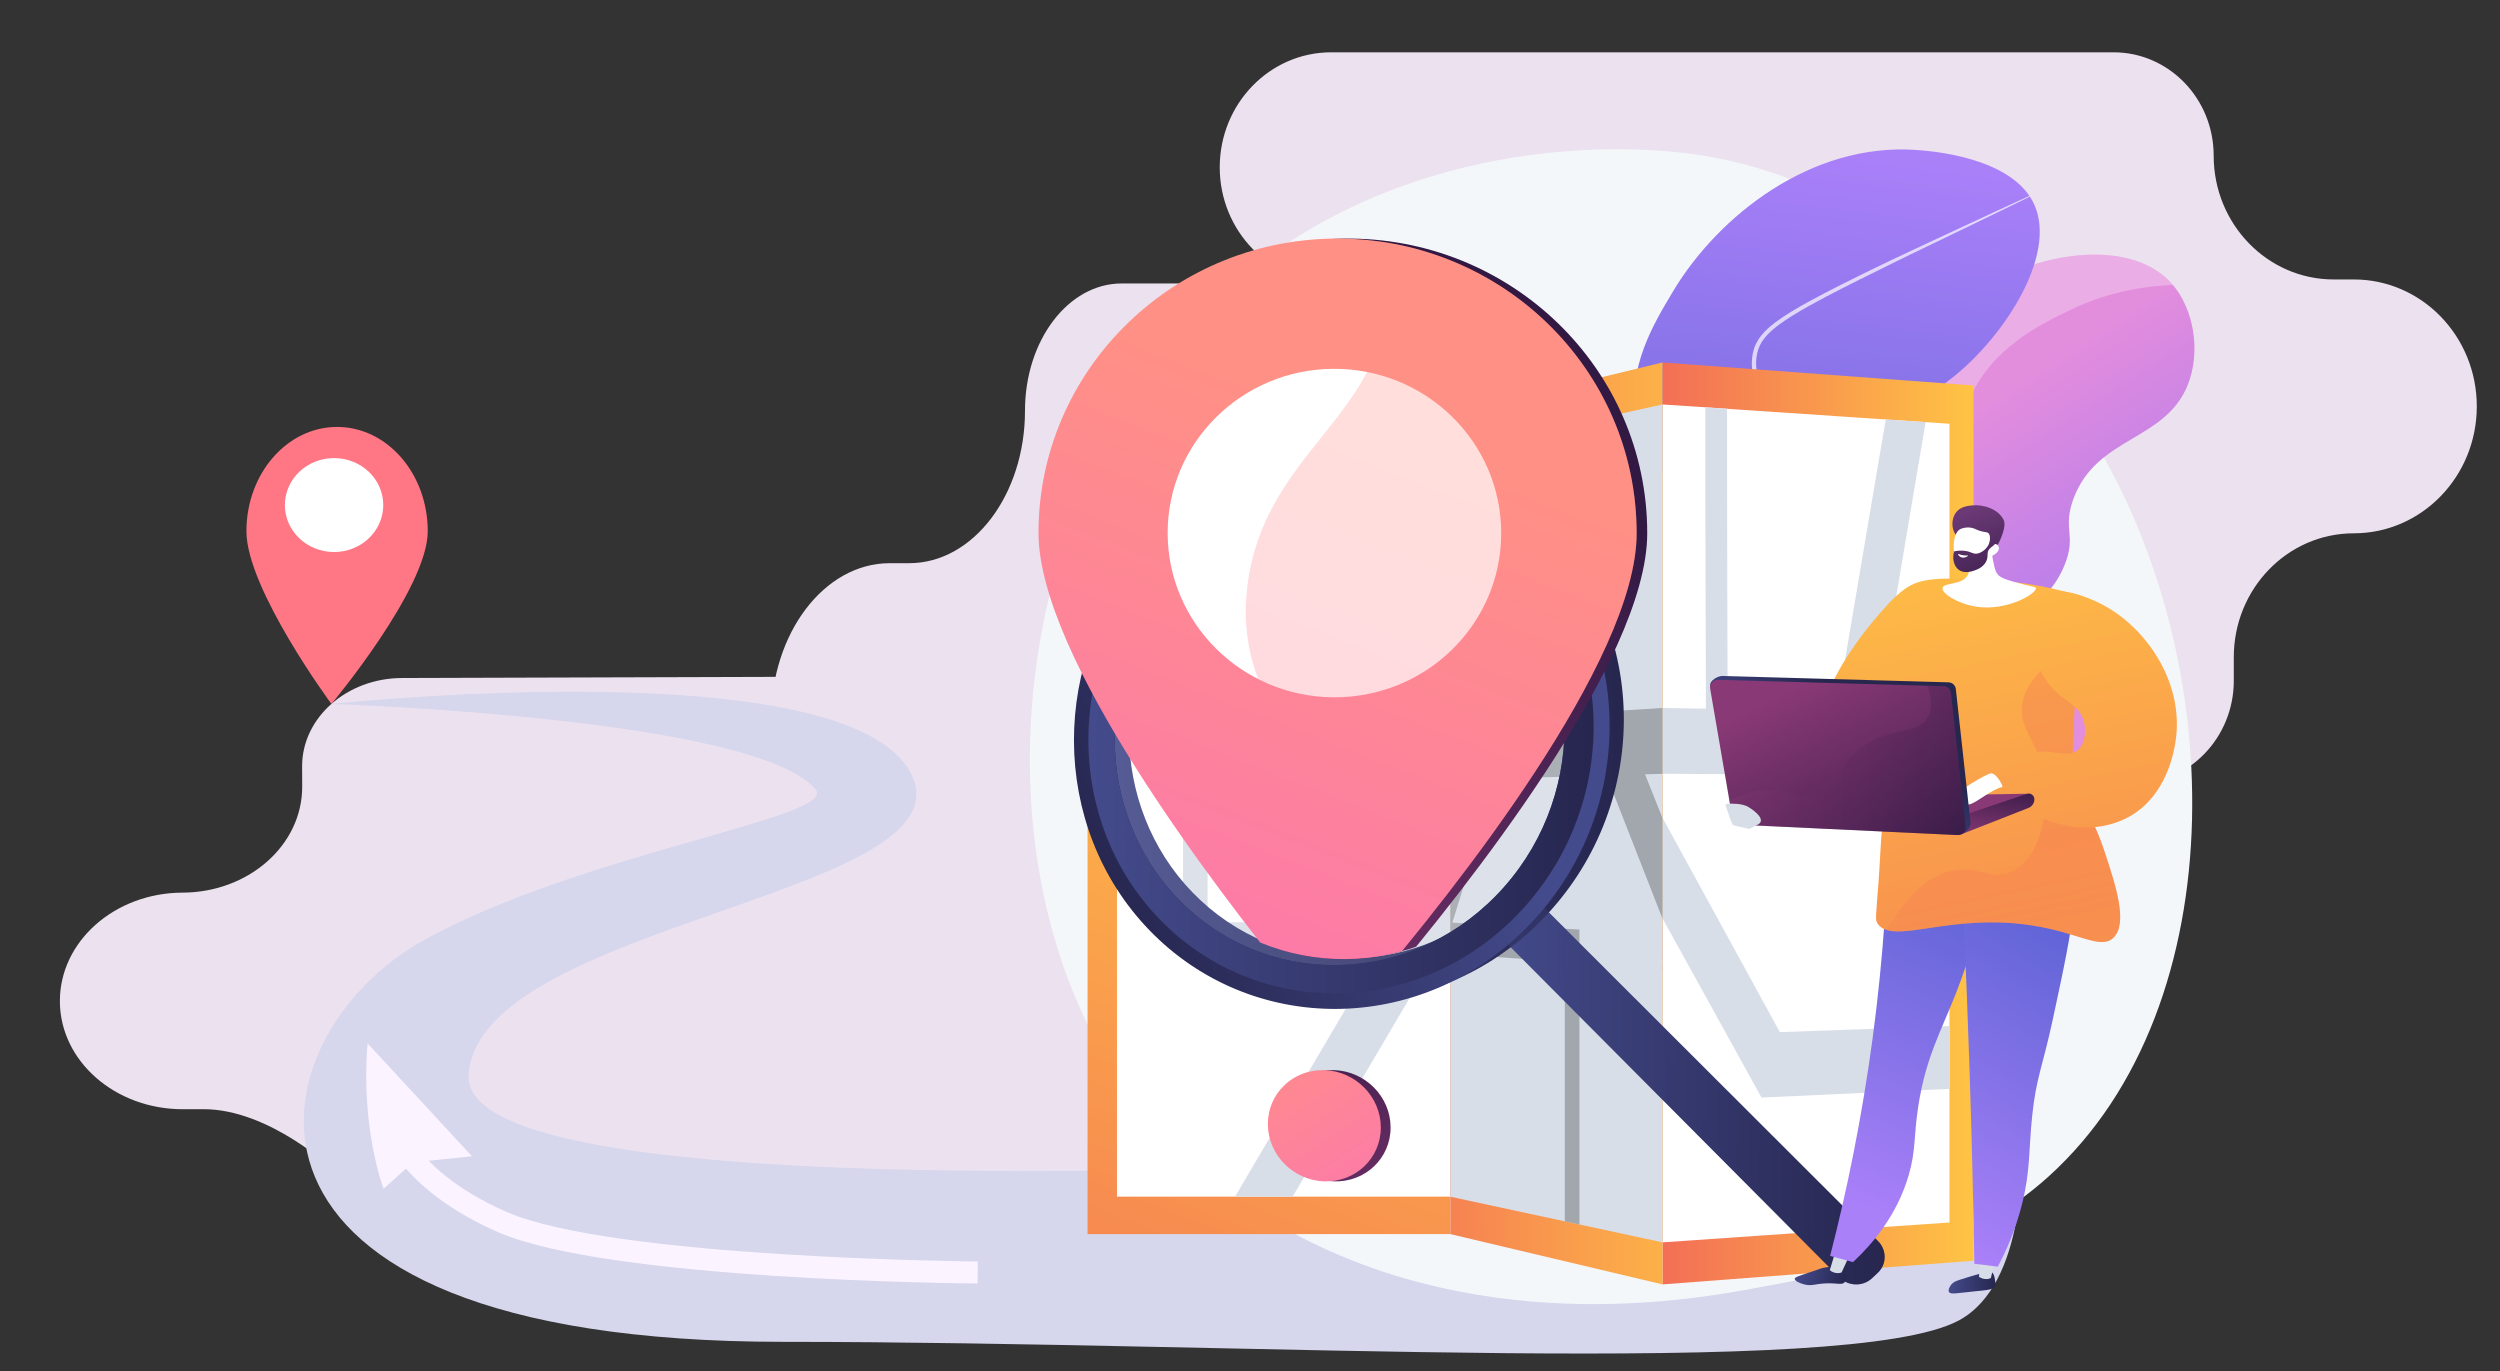 <?xml version="1.0" encoding="utf-8"?>
<!-- Generator: Adobe Illustrator 24.2.1, SVG Export Plug-In . SVG Version: 6.00 Build 0)  -->
<svg version="1.1" xmlns="http://www.w3.org/2000/svg" xmlns:xlink="http://www.w3.org/1999/xlink" x="0px" y="0px"
	 viewBox="0 0 5849.8 3208.9" style="enable-background:new 0 0 5849.8 3208.9;" xml:space="preserve">
<rect x="0" y="0" width="5849.8" height="3208.9" fill="#333333" stroke="none"/>
<style type="text/css">
	.st0{fill:#ECE1EF;}
	.st1{fill:#D6D6ED;}
	.st2{fill:#FF7685;}
	.st3{fill:#FFFFFF;}
	.st4{fill:#FBF3FF;}
	.st5{fill:#F4F7FA;}
	.st6{fill:url(#SVGID_1_);}
	.st7{opacity:0.28;fill:#FFFFFF;}
	.st8{opacity:0.7;clip-path:url(#SVGID_4_);fill:#FFFFFF;}
	.st9{opacity:0.5;clip-path:url(#SVGID_7_);fill:#FFFFFF;}
	.st10{fill:url(#SVGID_8_);}
	.st11{clip-path:url(#SVGID_10_);fill:#D8DEE8;}
	.st12{fill:url(#SVGID_11_);}
	.st13{clip-path:url(#SVGID_13_);fill:#D8DEE8;}
	.st14{fill:url(#SVGID_14_);}
	.st15{clip-path:url(#SVGID_16_);fill:#A2A7AE;}
	.st16{fill:url(#SVGID_17_);}
	.st17{fill:url(#SVGID_18_);}
	.st18{opacity:0.3;fill:url(#SVGID_19_);}
	.st19{opacity:0.1;fill:#FFFFFF;}
	.st20{fill:url(#SVGID_20_);}
	.st21{fill:url(#SVGID_21_);}
	.st22{fill:url(#SVGID_22_);}
	.st23{fill:url(#SVGID_23_);}
	.st24{clip-path:url(#SVGID_25_);}
	.st25{fill:url(#SVGID_26_);}
	.st26{fill:url(#SVGID_27_);}
	.st27{opacity:0.3;}
	.st28{fill:url(#SVGID_28_);}
	.st29{fill:url(#SVGID_29_);}
	.st30{fill:url(#SVGID_30_);}
	.st31{fill:#D8DEE8;}
	.st32{fill:url(#SVGID_31_);}
	.st33{fill:url(#SVGID_32_);}
	.st34{fill:url(#SVGID_33_);}
	.st35{fill:url(#SVGID_34_);}
	.st36{fill:url(#SVGID_35_);}
	.st37{fill:url(#SVGID_36_);}
	.st38{fill:url(#SVGID_37_);}
	.st39{fill:url(#SVGID_38_);}
	.st40{fill:url(#SVGID_39_);}
	.st41{fill:url(#SVGID_40_);}
	.st42{opacity:0.3;fill:url(#SVGID_41_);}
	.st43{fill:url(#SVGID_42_);}
	.st44{fill:url(#SVGID_43_);}
</style>
<g id="Background">
</g>
<g id="Illustration">
	<g>
		<path class="st0" d="M3114.9,660.6L3114.9,660.6c-144,0-260.8-120.5-260.8-269.1l0,0c0-148.6,116.8-269.1,260.8-269.1h1830.6
			c129.4,0,234.3,108.2,234.3,241.8l0,0c0,160,125.7,289.7,280.8,289.7h47.1c159,0,287.8,133,287.8,297l0,0
			c0,164-128.9,297-287.8,297l0,0c-155.1,0-280.8,129.7-280.8,289.7v55.2c0,133.5-104.9,241.8-234.3,241.8H3077.9
			c-159,0-287.8-133-287.8-297v-0.3c0-163.9,128.7-296.7,287.5-296.7l0,0C3232.9,1240.7,3249.5,660.6,3114.9,660.6z"/>
		<path class="st0" d="M2821.5,2582.5L2821.5,2582.5c144-0.4,261.1,102,261.5,228.8v0c0.4,126.8-116,230-260.1,230.4l-1687-64
			c-129.4,0.4-353.9-125.3-354.2-239.3c0,0-150.7-143.4-305.8-143l-47.2,0.1c-159,0.5-288.2-112.6-288.6-252.5l0,0
			c-0.4-139.9,128.1-253.8,287-254.3l0,0c155.1-0.5,280.4-111.5,280-248.1l-0.2-47.1c-0.3-113.9,104.3-206.6,233.7-207l1914.8-5.9
			c159-0.5,288.2,112.6,288.6,252.5v0.2c0.4,139.8-128,253.6-286.8,254l0,0C2702.1,2087.9,2686.9,2582.9,2821.5,2582.5z"/>
		<path class="st0" d="M4155.4,1683.2v-47.4c0-171.1,105.3-309.7,235.2-309.7l0,0c139,0,251.6-148.4,251.6-331.4l0,0
			c0-183-112.6-331.4-251.6-331.4H2624.4c-124.8,0-226,133.3-226,297.7l0,0c0,197-121.3,356.8-270.9,356.8H2082
			c-153.4,0-277.7,163.7-277.7,365.7l0,0c0,202,124.3,365.7,277.7,365.7l0,0c149.6,0,270.9,159.7,270.9,356.8v68
			c0,164.4,101.2,297.7,226,297.7h1847.4c153.4,0,277.7-163.7,277.7-365.7v-0.4c0-201.8-124.2-365.4-277.4-365.4l0,0
			C4276.8,2040.3,4155.4,1880.4,4155.4,1683.2z"/>
		<path class="st1" d="M991.3,2200.2c368-204.3,971.6-287.4,917.2-353c-139.7-168.4-1133-200-1133-200s1197-128.4,1354.2,159.3
			c157.1,287.7-1010,350.5-1033.2,708.4c-23.3,357.9,2602.5,182.1,2602.5,182.1h1030.6c0,0,15.3,306.5-146.6,393
			c-256.9,137.1-1653.4,49.8-2750.1,49.8C437.2,3139.8,586.9,2424.7,991.3,2200.2z"/>
		<g>
			<path class="st2" d="M576.6,1243.1c0,134.8,198.9,404.1,198.9,404.1s225.4-269.3,225.4-404.1c0-134.8-95-244.1-212.2-244.1
				C671.6,999,576.6,1108.3,576.6,1243.1z"/>
			<path class="st3" d="M666.6,1181.8c0,60.7,51.5,109.9,115.1,109.9c63.6,0,115.1-49.2,115.1-109.9c0-60.7-51.5-109.9-115.1-109.9
				C718.1,1071.9,666.6,1121.1,666.6,1181.8z"/>
		</g>
		<g>
			<g>
				<path class="st4" d="M2287.5,3003.3l0.4-51.5c-8.5-0.1-853.6-7.5-1102-115.8c-240.1-104.7-263.4-252.4-263.6-253.9l-51,7.1
					c1,7.2,27.8,177.8,294,293.9C1423.3,2995.7,2252.3,3003.1,2287.5,3003.3z"/>
			</g>
			<path class="st4" d="M860.1,2441.4l244.4,264.3l-138,14l-69,62C897.5,2781.7,843.6,2641.4,860.1,2441.4z"/>
		</g>
	</g>
	<g>
		<path class="st5" d="M2737,2673.2c70.8,73,134.1,115.9,182.6,148.3c473,315.8,1013.7,224.8,1180.9,193.7
			c269.7-50.2,497.4-85.6,693-262.3c444.5-401.6,422.9-1239.3,83.2-1758.2c-40.3-61.5-379.4-564.2-921.3-635
			c-13.3-1.7-23.1-2.7-31.8-3.6c-83.8-8.9-603.3-55.7-1026.8,299.1c-60.6,50.8-158.2,142.4-248.7,282.2
			C2317.3,1448.2,2316.3,2239.5,2737,2673.2z"/>
		<g>
			<g>
				
					<linearGradient id="SVGID_1_" gradientUnits="userSpaceOnUse" x1="3866.205" y1="1362.417" x2="3263.379" y2="2045.027" gradientTransform="matrix(-0.99 -0.145 -0.145 0.99 8255.774 420.236)">
					<stop  offset="3.597120e-03" style="stop-color:#E38DDD"/>
					<stop  offset="1" style="stop-color:#9571F6"/>
				</linearGradient>
				<path class="st6" d="M3685.1,2218.4c499.7,85.8,653.4,19.3,698.8-60.6c26.4-46.4,29.1-120.1,104.4-213.2
					c63.4-78.4,99.9-73.6,127.1-133.7c47.1-104.3-42.8-163-6.1-264c40.1-110.6,166.3-91.1,221-223.2c29.9-72.3-5.2-84.4,21.4-156.5
					c54.3-146.8,214.2-134,267.4-266.4c30.9-77.1,15-176.8-35.9-235.5c-102.1-117.8-346.5-72.6-484.7,36.6
					c-17.8,14.1-151.8,123.1-164.8,284.5c-7.8,97.4,34.1,142.8-0.4,202.1c-48.8,83.6-159.2,39.5-207.7,113.8
					c-65.7,100.7,90.2,253.6,15.1,366.9c-29.1,43.9-59.8,32.1-88.9,82.4c-47.8,82.8,7.9,162.2-3.1,231.2
					C4136.7,2056.8,4043.5,2147.2,3685.1,2218.4z"/>
				<path class="st7" d="M4609.5,932c-64.8,149.6,40.9,244.2-35.1,362.2c-61.7,95.9-158.9,76.3-185.5,165.5
					c-25.5,85.5,56.9,126.8,34.4,224.5c-18.6,80.5-81.1,80.9-143.6,185.1c-62.9,104.8-37.4,167.7-69.7,231.7
					c-34.7,68.7-133,133.2-397.7,137c-39.7-5.4-82-11.9-127.2-19.6c358.4-71.3,451.6-161.7,463.4-235.7
					c11-68.9-44.7-148.3,3.1-231.2c29.1-50.4,59.8-38.6,88.9-82.4c75.1-113.3-80.8-266.2-15.1-366.9
					c48.5-74.3,158.9-30.1,207.7-113.8c34.6-59.3-7.4-104.7,0.4-202.1c13-161.4,147-270.4,164.8-284.5
					c138.2-109.2,382.6-154.4,484.7-36.6c0.5,0.6,1,1.2,1.4,1.7c-68.3,2.4-152,16.3-238.6,57.7
					C4778.6,756.8,4661.2,812.8,4609.5,932z"/>
			</g>
			<g>
				<g>
					<defs>
						<path id="SVGID_2_" d="M3845.8,2270c169-43,217-95.1,224.4-138.8c12.1-71.6-85.3-115.7-72.2-197.3
							c15-94,156.8-113.5,152.4-175.3c-4.7-66.8-171.6-62-206-158.2c-31.2-87.2,89.2-137.9,88.2-264.5
							c-1.1-151.2-173.5-186.6-203.8-358.7c-20.7-117.5,39.2-217.4,86.2-295.8c105.7-176.4,322.9-347.8,568.7-330.5
							c33.5,2.4,229.2,16.2,277.7,130.9c49.1,116.3-68.2,300.5-188.2,398.1c-87,70.7-159.9,83.4-163.7,139.1
							c-5.2,75.1,123.8,102.5,136.1,212c6.5,57.8-23.2,107.3-52.4,155.9c-66.1,110.2-130.7,106.1-140.1,167.1
							c-13,83.5,103.7,117.7,129.6,242.7c18.5,89.1-21.1,166.7-43.4,210.4C4352.5,2177.7,4118.5,2275.3,3845.8,2270z"/>
					</defs>
					
						<linearGradient id="SVGID_3_" gradientUnits="userSpaceOnUse" x1="3308.502" y1="356.159" x2="3451.238" y2="1541.305" gradientTransform="matrix(-1 0 0 1 7652.72 0)">
						<stop  offset="0" style="stop-color:#AA80F9"/>
						<stop  offset="0.996" style="stop-color:#6165D7"/>
					</linearGradient>
					<use xlink:href="#SVGID_2_"  style="overflow:visible;fill:url(#SVGID_3_);"/>
					<clipPath id="SVGID_4_">
						<use xlink:href="#SVGID_2_"  style="overflow:visible;"/>
					</clipPath>
					<path class="st8" d="M4823.6,423.8c-106.4,48.7-212.6,97.9-318.6,147.5c-53.1,24.6-106,49.7-158.4,75.7
						c-26.2,13-52.4,26.1-78.4,39.6c-26,13.6-51.8,27.5-76.9,42.8c-12.6,7.7-24.9,15.7-36.8,24.6c-6,4.4-11.7,9.2-17.3,14.2
						c-5.5,5.1-10.8,10.5-15.7,16.4c-4.8,5.9-9,12.4-12.4,19.4c-3.4,6.9-5.9,14.3-7.5,21.8c-3,15-3.5,30.5-0.6,45.5
						c2.7,15,8.4,29.3,15.5,42.5c7.1,13.2,15.8,25.4,24.9,37c18.3,23.3,38.6,44.5,58.1,66.2c19.5,21.7,38.4,43.8,54,68.1
						c7.7,12.2,14.7,24.8,20.2,38c5.4,13.3,9.6,26.9,12,41c4.5,28.1,2.8,57.4-6,84.5c-4.4,13.5-10.7,26.4-18.1,38.7
						c-7.5,12.2-16.2,23.8-25.2,35.2c-9,11.4-18.4,22.8-27,34.8c-8.6,12-16.5,24.9-22.4,38.7c-6,13.8-10,28.5-11.7,43.4
						c-1.8,14.9-1.6,30,0.1,44.8c1.8,14.9,5.4,29.6,11,43.5c5.6,13.9,12.8,27.1,21.1,39.4c16.3,24.8,36.6,46.2,50.8,71.1
						c7.1,12.4,12.2,25.7,14.6,39.7c2.2,13.9,1.8,28.3-0.9,42.3c-2.7,13.9-7.8,27.4-14.8,39.8c-7.1,12.4-15.8,23.9-25.5,34.6
						c-19.2,21.7-41.6,40.9-59.8,64.4c-9.1,11.7-16.9,24.7-22.2,38.8c-5.2,14.1-7.8,29.1-7.8,44.1c0.1,15,2.6,30,8.1,44
						c5.4,14,13.5,26.6,21.5,38.9c7.8,12.2,15.6,24.6,17.8,38.5c2.6,13.8-0.6,28.2-7.1,40.7c-6.7,12.5-16.1,23.7-26.7,33.4
						c-10.6,9.8-22.3,18.5-34.4,26.5c-24.4,15.8-50.4,29.2-77.1,41.1c-26.6,12-53.9,22.6-81.4,32.5c-27.5,9.8-55.3,19-83.3,27.5
						c-55.9,17.1-112.5,32-169.3,45.9l0.1,0.4c57-13.4,113.7-27.8,169.8-44.4c28.1-8.2,56-17.1,83.6-26.7c27.6-9.6,55-20,81.9-31.8
						c26.9-11.7,53.2-24.9,78-40.7c12.4-8,24.3-16.7,35.3-26.7c11-9.9,20.9-21.3,28-34.6c6.9-13.3,10.6-28.9,7.8-44.1
						c-1-7.6-3.9-14.8-7.2-21.5c-3.3-6.8-7.3-13-11.2-19.2c-7.9-12.3-15.6-24.5-20.7-37.9c-5.1-13.3-7.4-27.6-7.4-41.9
						c0.1-14.3,2.6-28.5,7.6-41.8c5.1-13.3,12.6-25.6,21.4-37c17.7-22.7,40.1-41.8,59.9-63.8c9.9-10.9,19.1-22.8,26.6-35.7
						c7.4-13,12.9-27.2,15.9-42c3-14.7,3.5-30,1.2-45c-2.4-15-7.9-29.4-15.3-42.4c-14.8-26.2-35-47.8-50.8-71.9
						c-8-12-14.9-24.6-20.2-37.9c-5.3-13.3-8.7-27.2-10.3-41.4c-3.3-28.3-0.6-57.7,11.1-83.7c11.2-26.3,30.2-48.6,48.4-71.5
						c9.1-11.5,18.1-23.3,25.9-36c7.8-12.7,14.4-26.3,19.1-40.6c9.3-28.6,11.1-59.3,6.4-88.9c-2.5-14.8-7-29.2-12.5-43
						c-5.7-13.8-13-26.9-20.8-39.5c-16-25-35.2-47.6-54.8-69.4c-19.6-21.8-39.8-43-57.6-65.8c-8.8-11.4-17.2-23.2-23.9-35.7
						c-6.7-12.5-11.9-25.8-14.4-39.6c-2.6-13.8-2.1-27.9,0.6-41.6c2.8-13.7,9-26.2,17.8-37.1c4.4-5.4,9.4-10.5,14.6-15.4
						c5.3-4.7,10.8-9.4,16.6-13.7c11.5-8.7,23.6-16.6,36-24.3c24.8-15.2,50.4-29.2,76.2-42.8c25.8-13.6,51.9-26.8,78.1-39.9l78.6-39
						c26.2-13.1,52.6-25.5,78.9-38.3c105.4-50.7,210.7-101.7,315.8-153.3L4823.6,423.8z"/>
				</g>
			</g>
			<g>
				<g>
					<defs>
						<path id="SVGID_5_" d="M3942.5,2224.7c40.8,21.3,107.3,52.5,193.4,77.1c177.2,50.6,482.1,85.9,586.8-51
							c12.9-16.8,46.9-61.3,42.4-116.3c-4.7-57.1-46.9-74.8-40.6-110.5c8.6-48.8,92.6-45.1,176.1-101.2
							c70.9-47.6,156.3-148.2,148-266.6c-9-129.8-125.2-203.6-137.8-211.3c-85.9-52.7-218.2-71.7-300.9-5.2
							c-73.2,58.9-80,162.6-84.6,231c-10.2,154.9,54.6,224.6,7.9,278.8c-42.5,49.4-114.6,13-166.2,78.8
							c-22.1,28.2-15.8,43.6-50.3,98.7c-26.1,41.7-54.3,72.1-65.9,82.9C4161.1,2293.7,3960.3,2230.5,3942.5,2224.7z"/>
					</defs>
					
						<linearGradient id="SVGID_6_" gradientUnits="userSpaceOnUse" x1="3176.12" y1="1766.061" x2="3070.303" y2="2735.354" gradientTransform="matrix(-1 0 0 1 7652.72 0)">
						<stop  offset="3.597120e-03" style="stop-color:#E38DDD"/>
						<stop  offset="1" style="stop-color:#9571F6"/>
					</linearGradient>
					<use xlink:href="#SVGID_5_"  style="overflow:visible;fill:url(#SVGID_6_);"/>
					<clipPath id="SVGID_7_">
						<use xlink:href="#SVGID_5_"  style="overflow:visible;"/>
					</clipPath>
					<path class="st9" d="M4053.6,2276.3c84.3,0,168-5.5,250.1-16.5c248.3-33.2,276.4-88.9,285.6-107.1c14.3-28.4,11.7-52.3,9-77.6
						c-3.1-28.4-6.3-57.8,12.3-98.5c17-37.2,39.1-54.4,60.5-71.1c20.9-16.3,42.5-33.2,58.4-68.3c20.5-45.2,14.3-81.9,7.7-120.8
						c-3.6-21.3-7.3-43.3-6.9-68c1.6-97.4,68.7-197.1,199.7-296.4l-2-2.7c-131.8,100-199.4,200.6-201,299c-0.4,25,3.3,47.1,7,68.6
						c6.5,38.3,12.6,74.5-7.5,118.8c-15.6,34.4-35.9,50.2-57.4,67c-21.7,16.9-44.2,34.5-61.5,72.4c-19,41.6-15.6,72.8-12.6,100.3
						c2.7,24.8,5.3,48.2-8.6,75.8c-9,17.9-36.5,72.3-283.1,105.3c-122,16.3-247.6,20.5-373.4,12.5l-0.2,3.3
						C3971,2275,4012.4,2276.3,4053.6,2276.3z"/>
				</g>
			</g>
		</g>
		<g>
			<g>
				
					<linearGradient id="SVGID_8_" gradientUnits="userSpaceOnUse" x1="3034.825" y1="1926.73" x2="3762.644" y2="1926.73" gradientTransform="matrix(-1 0 0 1 7652.72 0)">
					<stop  offset="0" style="stop-color:#FFC444"/>
					<stop  offset="0.996" style="stop-color:#F36F56"/>
				</linearGradient>
				<polygon class="st10" points="3890.1,3005.4 4617.9,2950 4617.9,902 3890.1,848.1 				"/>
				<g>
					<defs>
						<polygon id="SVGID_9_" points="4561.6,2860.5 4561.6,991.6 3890.1,946.4 3890.1,2907 						"/>
					</defs>
					<use xlink:href="#SVGID_9_"  style="overflow:visible;fill:#FFFFFF;"/>
					<clipPath id="SVGID_10_">
						<use xlink:href="#SVGID_9_"  style="overflow:visible;"/>
					</clipPath>
					<path class="st11" d="M1897.6,1431.8l722.2,21.2c2.4-396.5,4.4-963.2,0.5-1015.7c0.2,2.7,1.5,16.8,8.5,32.8l95.7-82.8
						c10.3,23.8,10.6,43.8,11.4,97.1c0.5,30.2,0.8,73.6,1,129c0.3,92.6,0.2,220.5-0.3,380c-0.9,271.4-2.7,544.4-2.7,547.1l-0.5,82.5
						l-247.8-4.6v594l467.2-8.9l279.2-558.6l383.5,6.8l-515.1-932.3l81.5-99.5L3748,1654l243.7,4.3c-0.3-93.8-0.9-260.5-1.2-426.6
						c-0.3-146.7-0.4-264.1-0.2-349c0.3-169.3,1-171.2,4.4-182l45.5,40.2c1.8-5.7,2.2-10.5,2.3-11.4c-2.4,35.2-1.3,549.4,0.1,929.6
						l254.4,4.5c46.2-273.3,154.2-912,157.9-929.7l84.7,53.8l0.2-1c-4.6,24.7-100.1,592.6-163.9,972.5l-9.2,54.7l-533.2-3.8
						l331.2,605l650.1-23.2v144.2l-693,32.2l-419.4-759.1l-417.5-3l-195.4,394.4l516.2-9.8v1120.5l-54.1,5.2V2276l-505.5,12.5
						l-509.8,1029.3l-93.8-93.4l466-932.5l-485.7,12v-686.8l-525.2-9.8V1431.8z"/>
				</g>
			</g>
			<g>
				
					<linearGradient id="SVGID_11_" gradientUnits="userSpaceOnUse" x1="4490.591" y1="1431.295" x2="5333.953" y2="3603.589" gradientTransform="matrix(-1 0 0 1 7652.72 0)">
					<stop  offset="0" style="stop-color:#FFC444"/>
					<stop  offset="0.996" style="stop-color:#F36F56"/>
				</linearGradient>
				<rect x="2544.8" y="968.6" class="st12" width="848.8" height="1919.1"/>
				<g>
					<defs>
						
							<rect id="SVGID_12_" x="2131.1" y="1537.5" transform="matrix(-4.489760e-11 1 -1 -4.489760e-11 4931.129 -1076.16)" width="1745.1" height="780"/>
					</defs>
					<use xlink:href="#SVGID_12_"  style="overflow:visible;fill:#FFFFFF;"/>
					<clipPath id="SVGID_13_">
						<use xlink:href="#SVGID_12_"  style="overflow:visible;"/>
					</clipPath>
					<path class="st13" d="M2305,1539h645.2c2.2-324.4,4.1-788,0.4-830.7c0.2,2.2,1.4,13.6,7.9,26.2l90.1-75.4
						c9.7,18.8,10,35.2,10.8,79c0.4,24.9,0.8,60.6,0.9,106.2c0.3,76.3,0.2,181.7-0.3,313.1c-0.8,223.6-2.5,448.6-2.5,450.8
						l-0.5,67.9h-231.3V2158h442.4l277.5-471H3944l-530.4-778.8l81.5-89.9l591.6,868.7h269c-0.4-84.1-1-233.5-1.4-382.3
						c-0.3-131.4-0.4-236.7-0.2-312.8c0.4-151.8,1.1-153.6,5-163.5l51.3,32.6c2.1-5.2,2.5-9.6,2.6-10.4
						c-2.7,31.9-1.5,494.4,0.1,836.4h293c54.4-252,182.9-847.3,187.3-864l102.3,43.4l0.3-1c-5.6,23.4-120.7,556-196.7,908.3
						l-10.9,50.4h-608.2l372.4,546.9h784.2v137.2h-833.5l-465.9-684.1h-437.9L3402.9,2158h530.9v978h-57.4v-905h-516.5l-487.2,827
						l-86.3-82.3l438.7-744.7h-456.8v-554.7H2305V1539z"/>
				</g>
			</g>
			<g>
				
					<linearGradient id="SVGID_14_" gradientUnits="userSpaceOnUse" x1="3559.218" y1="1925.497" x2="4480.793" y2="1931.082" gradientTransform="matrix(-1 0 0 1 7652.72 0)">
					<stop  offset="0" style="stop-color:#FFC444"/>
					<stop  offset="0.996" style="stop-color:#F36F56"/>
				</linearGradient>
				<polygon class="st14" points="3393.7,2887.7 3890.1,3005.4 3890.1,848.1 3393.7,968.6 				"/>
				<g>
					<defs>
						<polygon id="SVGID_15_" points="3890.1,2907 3890.1,946.4 3393.7,1056.1 3393.7,2800.2 						"/>
					</defs>
					<use xlink:href="#SVGID_15_"  style="overflow:visible;fill:#D8DEE8;"/>
					<clipPath id="SVGID_16_">
						<use xlink:href="#SVGID_15_"  style="overflow:visible;"/>
					</clipPath>
					<path class="st15" d="M2897.5,1589.5l278-27.8c1-306.7,1.9-745.2,0.2-785c0.1,2,0.7,12.7,3.7,23.6l42.4-84.9
						c4.6,16.5,4.8,32.2,5.2,74.1c0.2,23.8,0.4,57.9,0.4,101.6c0.1,73.1,0.1,174-0.2,300c-0.4,214.3-1.2,429.8-1.2,431.9l-0.2,65.1
						l-107.3,7v448.3l210.9,11.5l144.9-472.2l227.7-14.3l-298-761.6l43.1-102.1l342.8,858.2l175.8-11.1c-0.3-96-0.7-266.7-0.9-436.6
						c-0.2-150.1-0.3-270.3-0.1-357.2c0.3-173.4,0.7-175.6,3.4-187.6l35.2,27.8c1.4-6.4,1.7-11.5,1.8-12.5
						c-1.9,37.2-1,569.7,0.1,963.6L4217,1636c41.5-308.9,142.5-1060.3,145.9-1081.9l83.5,31.5l0.2-1.3
						c-4.6,30.7-98.3,714.7-158.2,1153.4l-8.5,61.9l-430.6,12.3l254.1,636.3l642.9,69.4v183.5l-678.2-96.5l-309.1-790.1l-255.5,7.3
						l-105.2,337l297.4,16.3v1051.3l-34.2-10.2V2251l-285.5-20.8L3139.8,2987l-39-87.1l207-674.7l-215-15.7v-512.6l-195.3,12.8
						V1589.5z"/>
				</g>
			</g>
		</g>
		<g>
			
				<linearGradient id="SVGID_17_" gradientUnits="userSpaceOnUse" x1="3242.819" y1="2541.43" x2="4170.493" y2="2541.43" gradientTransform="matrix(-1 0 0 1 7652.72 0)">
				<stop  offset="3.597000e-03" style="stop-color:#26264F"/>
				<stop  offset="1" style="stop-color:#444B8C"/>
			</linearGradient>
			<path class="st16" d="M4380.4,2991l13.4-12.6c21.4-20.1,21.6-53.5,0.5-74.5l-827.6-826.4l-84.4,86l821.6,825.6
				C4324.8,3010.1,4359.1,3011,4380.4,2991z"/>
			
				<linearGradient id="SVGID_18_" gradientUnits="userSpaceOnUse" x1="3853.047" y1="1699.763" x2="5106.435" y2="1699.763" gradientTransform="matrix(-1 0 0 1 7652.72 0)">
				<stop  offset="3.597000e-03" style="stop-color:#26264F"/>
				<stop  offset="1" style="stop-color:#444B8C"/>
			</linearGradient>
			<path class="st17" d="M2722.8,2160.9c238,246.3,633,247.3,883.7-7.1c256.7-260.5,257.9-681,1.4-929.4
				c-251.9-244-650-221.2-888.1,41.2C2487,1522.1,2488.9,1918.9,2722.8,2160.9z M2791,2088.8c-197.9-203.7-199.3-538.5-2.3-754.1
				c200.8-219.9,534.9-237.3,745.5-32.3c213.8,208.2,213,559.7-0.8,778.2C3323.7,2294.8,2991.8,2295.5,2791,2088.8z"/>
			
				<linearGradient id="SVGID_19_" gradientUnits="userSpaceOnUse" x1="3242.819" y1="2541.429" x2="4170.492" y2="2541.429" gradientTransform="matrix(-1 0 0 1 7652.72 0)">
				<stop  offset="3.597000e-03" style="stop-color:#26264F"/>
				<stop  offset="1" style="stop-color:#444B8C"/>
			</linearGradient>
			<path class="st18" d="M3566.6,2077.5l105.5,105.4c-12.7,44.8-8.2,76.7,1.3,99.7c35.6,86.6,151.1,74.3,236.7,199.1
				c43,62.7,21.2,76.4,65.4,127.7c73.1,84.8,141.7,57.7,205.9,133.7c65,76.8,35.2,152.4,83.3,174.7c20.6,9.6,54.1,8.7,112.2-31.2
				l17.3,17.3c21.1,21.1,20.9,54.5-0.5,74.5l-13.4,12.6c-21.3,20-55.5,19.1-76.5-2l-821.6-825.6L3566.6,2077.5z"/>
			<path class="st19" d="M2745.2,2117.7c207.6,213.9,551.1,213.5,768.2-8.1c221.7-226.2,222.5-590.2,0.9-805.8
				c-218.1-212.2-563.9-193.8-771.6,33.8C2539.2,1560.8,2540.7,1907,2745.2,2117.7z"/>
			
				<linearGradient id="SVGID_20_" gradientUnits="userSpaceOnUse" x1="5145.024" y1="3162.571" x2="4524.917" y2="2468.262" gradientTransform="matrix(-0.924 -0.382 -0.382 0.924 8491.67 1055.474)">
				<stop  offset="3.597000e-03" style="stop-color:#26264F"/>
				<stop  offset="1" style="stop-color:#444B8C"/>
			</linearGradient>
			<path class="st20" d="M2689.5,2176.6c238,246.3,633,247.3,883.7-7.1c256.7-260.5,257.9-681,1.4-929.4
				c-251.9-244-650-221.2-888.1,41.2C2453.7,1537.8,2455.6,1934.6,2689.5,2176.6z M2757.7,2104.5
				c-197.9-203.7-199.3-538.5-2.3-754.1c200.8-219.9,534.9-237.3,745.5-32.3c213.8,208.2,213,559.7-0.8,778.2
				C3290.4,2310.5,2958.5,2311.2,2757.7,2104.5z"/>
			
				<linearGradient id="SVGID_21_" gradientUnits="userSpaceOnUse" x1="3923.751" y1="1715.737" x2="5106.048" y2="1715.737" gradientTransform="matrix(-1 0 0 1 7652.72 0)">
				<stop  offset="3.597000e-03" style="stop-color:#26264F"/>
				<stop  offset="1" style="stop-color:#444B8C"/>
			</linearGradient>
			<path class="st21" d="M2713.6,2151.1c224.9,232.3,597.6,232.6,833.7-7.6c241.5-245.6,242.5-641.7,1.2-875.9
				c-237.3-230.2-612.7-209.4-837.7,37.9C2490.7,1547.7,2492.4,1922.7,2713.6,2151.1z M2757.7,2104.5
				c-197.9-203.7-199.3-538.5-2.3-754.1c200.8-219.9,534.9-237.3,745.5-32.3c213.8,208.2,213,559.7-0.8,778.2
				C3290.4,2310.5,2958.5,2311.2,2757.7,2104.5z"/>
		</g>
		<g>
			
				<linearGradient id="SVGID_22_" gradientUnits="userSpaceOnUse" x1="4701.136" y1="2375.847" x2="4276.408" y2="3020.525" gradientTransform="matrix(-1 0 0 1 7652.72 0)">
				<stop  offset="0" style="stop-color:#311944"/>
				<stop  offset="1" style="stop-color:#893976"/>
			</linearGradient>
			<path class="st22" d="M2989.6,2630c0,71.7,58.9,131.8,131.7,134.3c73.1,2.5,132.6-53.9,132.6-126c0-72.1-59.5-132.3-132.6-134.3
				C3048.5,2502,2989.6,2558.4,2989.6,2630z"/>
			
				<linearGradient id="SVGID_23_" gradientUnits="userSpaceOnUse" x1="4724.009" y1="2375.847" x2="4299.281" y2="3020.525" gradientTransform="matrix(-1 0 0 1 7652.72 0)">
				<stop  offset="0" style="stop-color:#FF9085"/>
				<stop  offset="1" style="stop-color:#FB6FBB"/>
			</linearGradient>
			<path class="st23" d="M2966.7,2630c0,71.7,58.9,131.8,131.7,134.3c73.1,2.5,132.6-53.9,132.6-126c0-72.1-59.5-132.3-132.6-134.3
				C3025.6,2502,2966.7,2558.4,2966.7,2630z"/>
		</g>
		<g>
			<defs>
				<path id="SVGID_24_" d="M2780,2090.4c-197.9-203.7-628.5-883.5-308.8-1285.1c261.1-328,1000.1-425.5,1350.8,51
					c220,298.9-85.7,1007.4-299.6,1225.9C3312.8,2296.4,2980.9,2297.2,2780,2090.4z"/>
			</defs>
			<clipPath id="SVGID_25_">
				<use xlink:href="#SVGID_24_"  style="overflow:visible;"/>
			</clipPath>
			<g class="st24">
				
					<linearGradient id="SVGID_26_" gradientUnits="userSpaceOnUse" x1="4409.107" y1="996.937" x2="5104.834" y2="2788.958" gradientTransform="matrix(-1 0 0 1 7652.72 0)">
					<stop  offset="0" style="stop-color:#311944"/>
					<stop  offset="1" style="stop-color:#893976"/>
				</linearGradient>
				<path class="st25" d="M2454.8,1246.8c0,290,410,826.9,598,1058.1c47,57.8,135.2,60.1,182.5,4.4
					c191.1-224.9,619.1-762.4,619.1-1061.4c0-386.5-320.9-695.2-710.6-689.6C2760.7,563.8,2454.8,872,2454.8,1246.8z"/>
				
					<linearGradient id="SVGID_27_" gradientUnits="userSpaceOnUse" x1="4433.856" y1="996.937" x2="5129.583" y2="2788.958" gradientTransform="matrix(-1 0 0 1 7652.72 0)">
					<stop  offset="0" style="stop-color:#FF9085"/>
					<stop  offset="1" style="stop-color:#FB6FBB"/>
				</linearGradient>
				<path class="st26" d="M2430,1246.8c0,290,410,826.9,598,1058.1c47,57.8,135.2,60.1,182.5,4.4
					c191.1-224.9,619.1-762.4,619.1-1061.4c0-386.5-320.9-695.2-710.6-689.6C2735.9,563.8,2430,872,2430,1246.8z"/>
				<path class="st3" d="M2732.2,1247c0,210.4,172.4,382.6,386.9,384.6c216.5,2,393.6-169.9,393.6-384S3335.6,861.4,3119.1,863
					C2904.6,864.7,2732.2,1036.6,2732.2,1247z"/>
				<g class="st27">
					
						<linearGradient id="SVGID_28_" gradientUnits="userSpaceOnUse" x1="4186.58" y1="1093.094" x2="4882.467" y2="2885.529" gradientTransform="matrix(-1 0 0 1 7652.72 0)">
						<stop  offset="0" style="stop-color:#FF9085"/>
						<stop  offset="1" style="stop-color:#FB6FBB"/>
					</linearGradient>
					<path class="st28" d="M3122.2,2024.3c-44.4-288.4-236.2-382.3-203.4-652.6c37.9-312.2,319.5-396.9,326.3-676.7
						c1.1-45.1-5.1-88.4-16.9-129.8c338.8,47.2,601.5,333.4,601.5,682.8c0,299-428,836.6-619.1,1061.4
						c-27.9,32.8-69.9,45.5-109.4,38.6C3135.1,2222.6,3136.1,2114.9,3122.2,2024.3z"/>
				</g>
			</g>
		</g>
		<g>
			
				<linearGradient id="SVGID_29_" gradientUnits="userSpaceOnUse" x1="3291.099" y1="1168.843" x2="2926.55" y2="2916.672" gradientTransform="matrix(-1 0 0 1 7652.72 0)">
				<stop  offset="0" style="stop-color:#FFC444"/>
				<stop  offset="0.996" style="stop-color:#F36F56"/>
			</linearGradient>
			<path class="st29" d="M4280.2,1669.9c-31.7-33.9,56.1-161.1,103.1-216.8c41.1-48.7,83.3-98.8,135.1-92.4
				c45.5,5.6,89.8,53.5,92.4,99.5C4617.9,1583.9,4325.3,1718.1,4280.2,1669.9z"/>
			
				<linearGradient id="SVGID_30_" gradientUnits="userSpaceOnUse" x1="3146.058" y1="2998.048" x2="3255.234" y2="2998.048" gradientTransform="matrix(1 2.890000e-02 -2.890000e-02 1 1501.992 -88.255)">
				<stop  offset="0" style="stop-color:#444B8C"/>
				<stop  offset="0.996" style="stop-color:#26264F"/>
			</linearGradient>
			<path class="st30" d="M4661.1,2977.2c6,4.9,7.1,17,7.8,24.9c0.3,3.5,0.5,5.3,0.1,6.6c-2.9,9.1-20.6,10.1-48.3,12.9
				c-43.8,4.5-56.9,7.9-60.3,1.4c-3.2-6.1,4.6-16.1,5.4-17.2c4.7-5.9,10.5-8.1,21.7-11.8c20.7-6.8,34.6-10.5,38.9-11.7
				C4652.7,2975.3,4657.1,2974,4661.1,2977.2z"/>
			<path class="st31" d="M4635,2937.2l-4.4,49.9c1.2,2.4,16.1,9.6,27.9,3.4l11.3-49.1L4635,2937.2z"/>
			
				<linearGradient id="SVGID_31_" gradientUnits="userSpaceOnUse" x1="3560.736" y1="2967.126" x2="3676.729" y2="2967.126" gradientTransform="matrix(0.964 0.265 -0.265 0.964 1559.094 -835.393)">
				<stop  offset="0" style="stop-color:#444B8C"/>
				<stop  offset="0.996" style="stop-color:#26264F"/>
			</linearGradient>
			<path class="st32" d="M4313.6,2970.8c7.2,7.9,8.8,22.5,2.6,29.6c-6.1,7-15.3,1.8-41.4,2.5c-27.9,0.8-35.2,7.4-54.2,2.2
				c-7.7-2.1-21.2-7.3-21-12.7c0.2-3.9,7.1-5.8,30.1-13.6c32.7-11,32.6-11.6,39.5-12.7C4286.6,2963.2,4304.1,2960.3,4313.6,2970.8z"
				/>
			<path class="st31" d="M4295.7,2925.2l-14,46.6c1.1,2.5,15.3,10.8,27.5,5.6l20.8-45.2L4295.7,2925.2z"/>
			
				<linearGradient id="SVGID_32_" gradientUnits="userSpaceOnUse" x1="3408.851" y1="2780.664" x2="3099.477" y2="2083.262" gradientTransform="matrix(-1 0 0 1 7652.72 0)">
				<stop  offset="0" style="stop-color:#AA80F9"/>
				<stop  offset="0.996" style="stop-color:#6165D7"/>
			</linearGradient>
			<path class="st33" d="M4420.2,1904.3c-2,156.7-12.7,332.8-38.3,524.2c-25.4,189.1-60.9,360-99.6,510.3
				c17.9,4.8,35.8,9.6,53.6,14.4c45.4-42.3,102.6-108.9,130.2-203c17.1-58.4,11.4-88.4,22.3-160.2c17.3-114.4,52.4-174.3,88.6-266.5
				c32.6-82.9,71-204.5,91.7-367.1C4585.8,1939.1,4503,1921.7,4420.2,1904.3z"/>
			
				<linearGradient id="SVGID_33_" gradientUnits="userSpaceOnUse" x1="2820.174" y1="2831.607" x2="2510.805" y2="2134.217" gradientTransform="matrix(-0.993 -0.122 -0.122 0.993 7541.7 348.806)">
				<stop  offset="0" style="stop-color:#AA80F9"/>
				<stop  offset="0.996" style="stop-color:#6165D7"/>
			</linearGradient>
			<path class="st34" d="M4581.6,1889.4c10.9,199.2,19.9,402.2,26.8,608.7c5.1,155,8.9,308,11.4,459c18.3,2.3,36.5,4.5,54.8,6.8
				c17.6-32.9,41.1-83.1,57.1-147.5c19.5-78.2,15-124.6,23.5-205.7c9.6-90.9,23.5-110.7,48.2-225.4
				c50.1-232.7,75.2-349.1,19.3-421.4C4804.5,1940.4,4747.6,1881.5,4581.6,1889.4z"/>
			
				<linearGradient id="SVGID_34_" gradientUnits="userSpaceOnUse" x1="3164.873" y1="1142.516" x2="2800.325" y2="2890.341" gradientTransform="matrix(-1 0 0 1 7652.72 0)">
				<stop  offset="0" style="stop-color:#FFC444"/>
				<stop  offset="0.996" style="stop-color:#F36F56"/>
			</linearGradient>
			<path class="st35" d="M4847.7,1388.6c-42.8-12-105.5-26.1-182.2-30.4c-109.5-6.2-164.2-9.3-203,16.8
				c-89.6,60.2-20.2,199.2-56.9,543.7c-5.2,49.2-6.4,98.8-10.2,148.1c-6.3,81.7-7.7,86.1-2,94.4c35.6,51.9,168.6-26.4,363.5,4.6
				c109.1,17.3,158.5,57.2,188.4,28.4c34.8-33.6,5-123.8-20.8-201.5c-29.5-89.2-47.8-90.3-64.5-157.5
				c-17.5-70.2-6.9-106.3-4.2-217.1C4857,1565.2,4856.8,1486.4,4847.7,1388.6z"/>
			<g class="st27">
				
					<linearGradient id="SVGID_35_" gradientUnits="userSpaceOnUse" x1="2851.365" y1="2637.319" x2="2989.719" y2="1980.14" gradientTransform="matrix(-1 0 0 1 7652.72 0)">
					<stop  offset="0" style="stop-color:#FFC444"/>
					<stop  offset="0.996" style="stop-color:#F36F56"/>
				</linearGradient>
				<path class="st36" d="M4582.7,2035.4c50.9-4,84,24.8,128,2.4c60.3-30.8,79.7-126.5,75.8-194.3c-5.8-103-64.6-130.1-54.5-196.7
					c5.5-36,31.2-83.8,123.5-132.6c1.2,41.1,1,76.1,0.3,103.9c-2.7,110.7-13.3,146.8,4.2,217.1c16.8,67.2,35,68.3,64.5,157.5
					c25.7,77.7,55.6,167.9,20.8,201.5c-29.9,28.8-79.3-11.1-188.4-28.4c-167.9-26.7-289.8,27.7-343.2,10.1
					C4478.1,2069.3,4536.6,2039,4582.7,2035.4z"/>
			</g>
			
				<linearGradient id="SVGID_36_" gradientUnits="userSpaceOnUse" x1="2915.144" y1="1090.43" x2="2550.596" y2="2838.256" gradientTransform="matrix(-1 0 0 1 7652.72 0)">
				<stop  offset="0" style="stop-color:#FFC444"/>
				<stop  offset="0.996" style="stop-color:#F36F56"/>
			</linearGradient>
			<path class="st37" d="M4778.2,1395.7c36.4-29.9,109.5,3.9,129.1,13c109,50.4,207,186.4,182.7,330
				c-3.6,21.5-20.5,122.3-105.8,171.1c-77,44.1-180.9,32.7-264.2-29.7c-11.4-10.1-22.8-20.2-34.2-30.3
				c-11.2-12.1-22.4-24.2-33.6-36.3c17.6-14.6,47.5-35.8,89.5-49.3c55.4-17.9,95.7,14.2,121.4-10.2c17.7-16.8,17.8-46.5,13.4-64.6
				c-8.8-36.3-40.8-46.5-67.5-72.3C4746.2,1556.7,4734.7,1431.5,4778.2,1395.7z"/>
			<g>
				
					<linearGradient id="SVGID_37_" gradientUnits="userSpaceOnUse" x1="3225.94" y1="2066.235" x2="3166.95" y2="1899.095" gradientTransform="matrix(-1 0 0 1 7652.72 0)">
					<stop  offset="0" style="stop-color:#311944"/>
					<stop  offset="1" style="stop-color:#893976"/>
				</linearGradient>
				<polygon class="st38" points="4255.4,1864.6 4743,1857.3 4613.4,1919.9 4254.1,1896.4 				"/>
				
					<linearGradient id="SVGID_38_" gradientUnits="userSpaceOnUse" x1="2968.236" y1="1824.075" x2="2989.866" y2="1973.518" gradientTransform="matrix(-1 0 0 1 7652.72 0)">
					<stop  offset="0" style="stop-color:#311944"/>
					<stop  offset="1" style="stop-color:#893976"/>
				</linearGradient>
				<path class="st39" d="M4760.3,1870.3L4760.3,1870.3c0,9.1-5.7,17.3-14.3,20.4l-155.8,61.1l-0.7-42.4l153.6-52.1
					C4751.7,1854.9,4760.3,1861.3,4760.3,1870.3z"/>
			</g>
			<path class="st3" d="M4685.2,1841.5c3-0.7-14.6-35.7-28.4-31.6c-13.8,4-81.3,43.1-87.4,59.2c-6.1,16.1-6.1,16.1-6.1,16.1
				s29.4,2.3,47.7-3.8C4629.2,1875.2,4660.8,1846.9,4685.2,1841.5z"/>
			<g>
				<g>
					
						<linearGradient id="SVGID_39_" gradientUnits="userSpaceOnUse" x1="3396.823" y1="1837.164" x2="3281.812" y2="1673.849" gradientTransform="matrix(-1 0 0 1 7652.72 0)">
						<stop  offset="0" style="stop-color:#444B8C"/>
						<stop  offset="0.996" style="stop-color:#26264F"/>
					</linearGradient>
					<path class="st40" d="M4576.5,1612.3l34.4,313c1.2,10.8-13.9,26.9-24.8,26.4l-504.3-31c-8.3-0.4-15.2-6.5-16.6-14.7
						l-63.3-302.3c-1.9-11,17.9-22.4,29-22l528.4,14.9C4568.3,1596.8,4575.5,1603.5,4576.5,1612.3z"/>
					
						<linearGradient id="SVGID_40_" gradientUnits="userSpaceOnUse" x1="3176.212" y1="2107.446" x2="3427.907" y2="1596.193" gradientTransform="matrix(-1 0 0 1 7652.72 0)">
						<stop  offset="0" style="stop-color:#311944"/>
						<stop  offset="1" style="stop-color:#893976"/>
					</linearGradient>
					<path class="st41" d="M4565,1621.4l34.4,313c1.2,10.8-7.6,20.1-18.4,19.6l-510.6-24.2c-8.3-0.4-15.2-6.5-16.6-14.7l-52.2-303.7
						c-1.9-11,6.8-21,17.9-20.7l528.4,14.9C4556.7,1605.9,4564,1612.6,4565,1621.4z"/>
				</g>
				
					<linearGradient id="SVGID_41_" gradientUnits="userSpaceOnUse" x1="3053.262" y1="1779.307" x2="3606.199" y2="1779.307" gradientTransform="matrix(-1 0 0 1 7652.72 0)">
					<stop  offset="0" style="stop-color:#311944"/>
					<stop  offset="1" style="stop-color:#893976"/>
				</linearGradient>
				<path class="st42" d="M4265.1,1856.5c44.6-18.9,28.8-54.9,81.5-99.8c69.5-59.2,140.3-33.5,165-79.5c7.7-14.3,11.4-36.6-2-72.6
					l38.3,1.1c8.8,0.2,16.1,7,17.1,15.7l34.4,313c1.2,10.8-7.6,20.1-18.4,19.6l-510.6-24.2c-8.3-0.4-15.2-6.5-16.6-14.7l-7.2-41.9
					c15.5-8.6,34-16.5,55.6-20.8C4177,1837.2,4213.8,1878.2,4265.1,1856.5z"/>
			</g>
			<path class="st31" d="M4038.1,1886c-0.8-2.5,0.9-5.1,3.6-5.3c10.8-0.6,35.8-0.8,49.6,7.7c18,11,41.2,31.1,21.6,41.2l-18.3,9.5
				c-0.8,0.4-1.8,0.6-2.7,0.4c-6.5-1.4-33.8-7.5-36.8-9C4052.6,1929.1,4042.2,1898.2,4038.1,1886z"/>
			<g>
				<path class="st3" d="M4657.3,1238.6c-0.3,32.5,3.3,58.2,6.8,75.8c3.9,20.2,6.8,25.4,10.4,29.7c5.4,6.4,13.7,11.7,60.2,23.3
					c25.3,6.3,28.6,6.1,29.1,8.6c2.7,12.3-66.3,54-137.6,43.9c-43.6-6.2-83.3-31.1-80.9-44.1c2.5-13.2,46-6.1,59-29.9
					c9-16.6-1.1-40.1-13.1-59.5C4602.8,1264.6,4645.7,1260.3,4657.3,1238.6z"/>
				<g>
					
						<linearGradient id="SVGID_42_" gradientUnits="userSpaceOnUse" x1="3031.711" y1="1236.724" x2="2949.15" y2="1027.032" gradientTransform="matrix(1 3.700000e-03 -3.700000e-03 1 1670.576 155.622)">
						<stop  offset="0" style="stop-color:#311944"/>
						<stop  offset="1" style="stop-color:#6B3976"/>
					</linearGradient>
					<path class="st43" d="M4576.3,1251.4c-10.3-13.7-10.9-37.6,0.9-52.7c10.2-13,26.3-14.8,35.9-16c27.9-3.2,63.1,8.4,75.3,34.1
						c7.3,15.2-8.4,46.8-10.9,52.5c-2.8,6.4-7.8,8.6-12.5,13.5c-6.5,6.7-16.6,17.4-33.1,35.4c-1.3-5.3-3.2-11.8-6.3-18.9
						c-1.2-2.7-6-13.4-13.2-22.2C4597.9,1259.3,4586.1,1264.4,4576.3,1251.4z"/>
					<path class="st3" d="M4655.5,1303.1c0,0-18.3,30.1-54.8,27.7c-32.7-2.1-37.5-75.4-16.6-90.9c7-5.2,20.9-7.3,32.2-4.2
						c6.7,1.9,9,4.7,20,7.5c10.1,2.6,13,1.5,16.1,4.1c3.8,3.2,6.6,11.1,0.2,32.6c6.2-6.3,13.7-8.7,19-6.2c0.8,0.4,3.1,1.9,4.4,4.2
						C4680.6,1286.2,4673,1296.9,4655.5,1303.1z"/>
					
						<linearGradient id="SVGID_43_" gradientUnits="userSpaceOnUse" x1="3006.49" y1="1246.765" x2="2923.844" y2="1036.86" gradientTransform="matrix(1 3.700000e-03 -3.700000e-03 1 1670.576 155.622)">
						<stop  offset="0" style="stop-color:#311944"/>
						<stop  offset="1" style="stop-color:#6B3976"/>
					</linearGradient>
					<path class="st44" d="M4653.9,1242.9c-1.6,1.2,3.2,7.1,3.6,15.4c0.7,16.2-15.6,35.5-32.3,37.2c-9.9,1-12.6-5-28.9-6.7
						c-10.1-1.1-18.5,0.2-23.8,1.4c-5.1,17.7-0.3,35.4,11.5,43.6c12.7,8.8,29,3.5,35.8,1.2c4.6-1.5,19.1-6.3,26.8-19.6
						c7.9-13.9,0.1-22.4,9.3-31.8c4.6-4.8,10.6-6.8,16.5-16c1.6-2.5,2.7-4.7,3.3-6.2C4667.3,1252.3,4656.2,1241.2,4653.9,1242.9z"/>
					<path class="st3" d="M4584.4,1296.7c0,0,7.1,3.7,19.3,3c0.6,0,1.2,0.1,1.3,0.4c0.3,1.2-7.5,6.3-14.8,4.3
						c-5.1-1.4-9.1-6.3-8.4-7.5C4582.1,1296.4,4583.2,1296.5,4584.4,1296.7z"/>
				</g>
			</g>
		</g>
	</g>
</g>
</svg>
